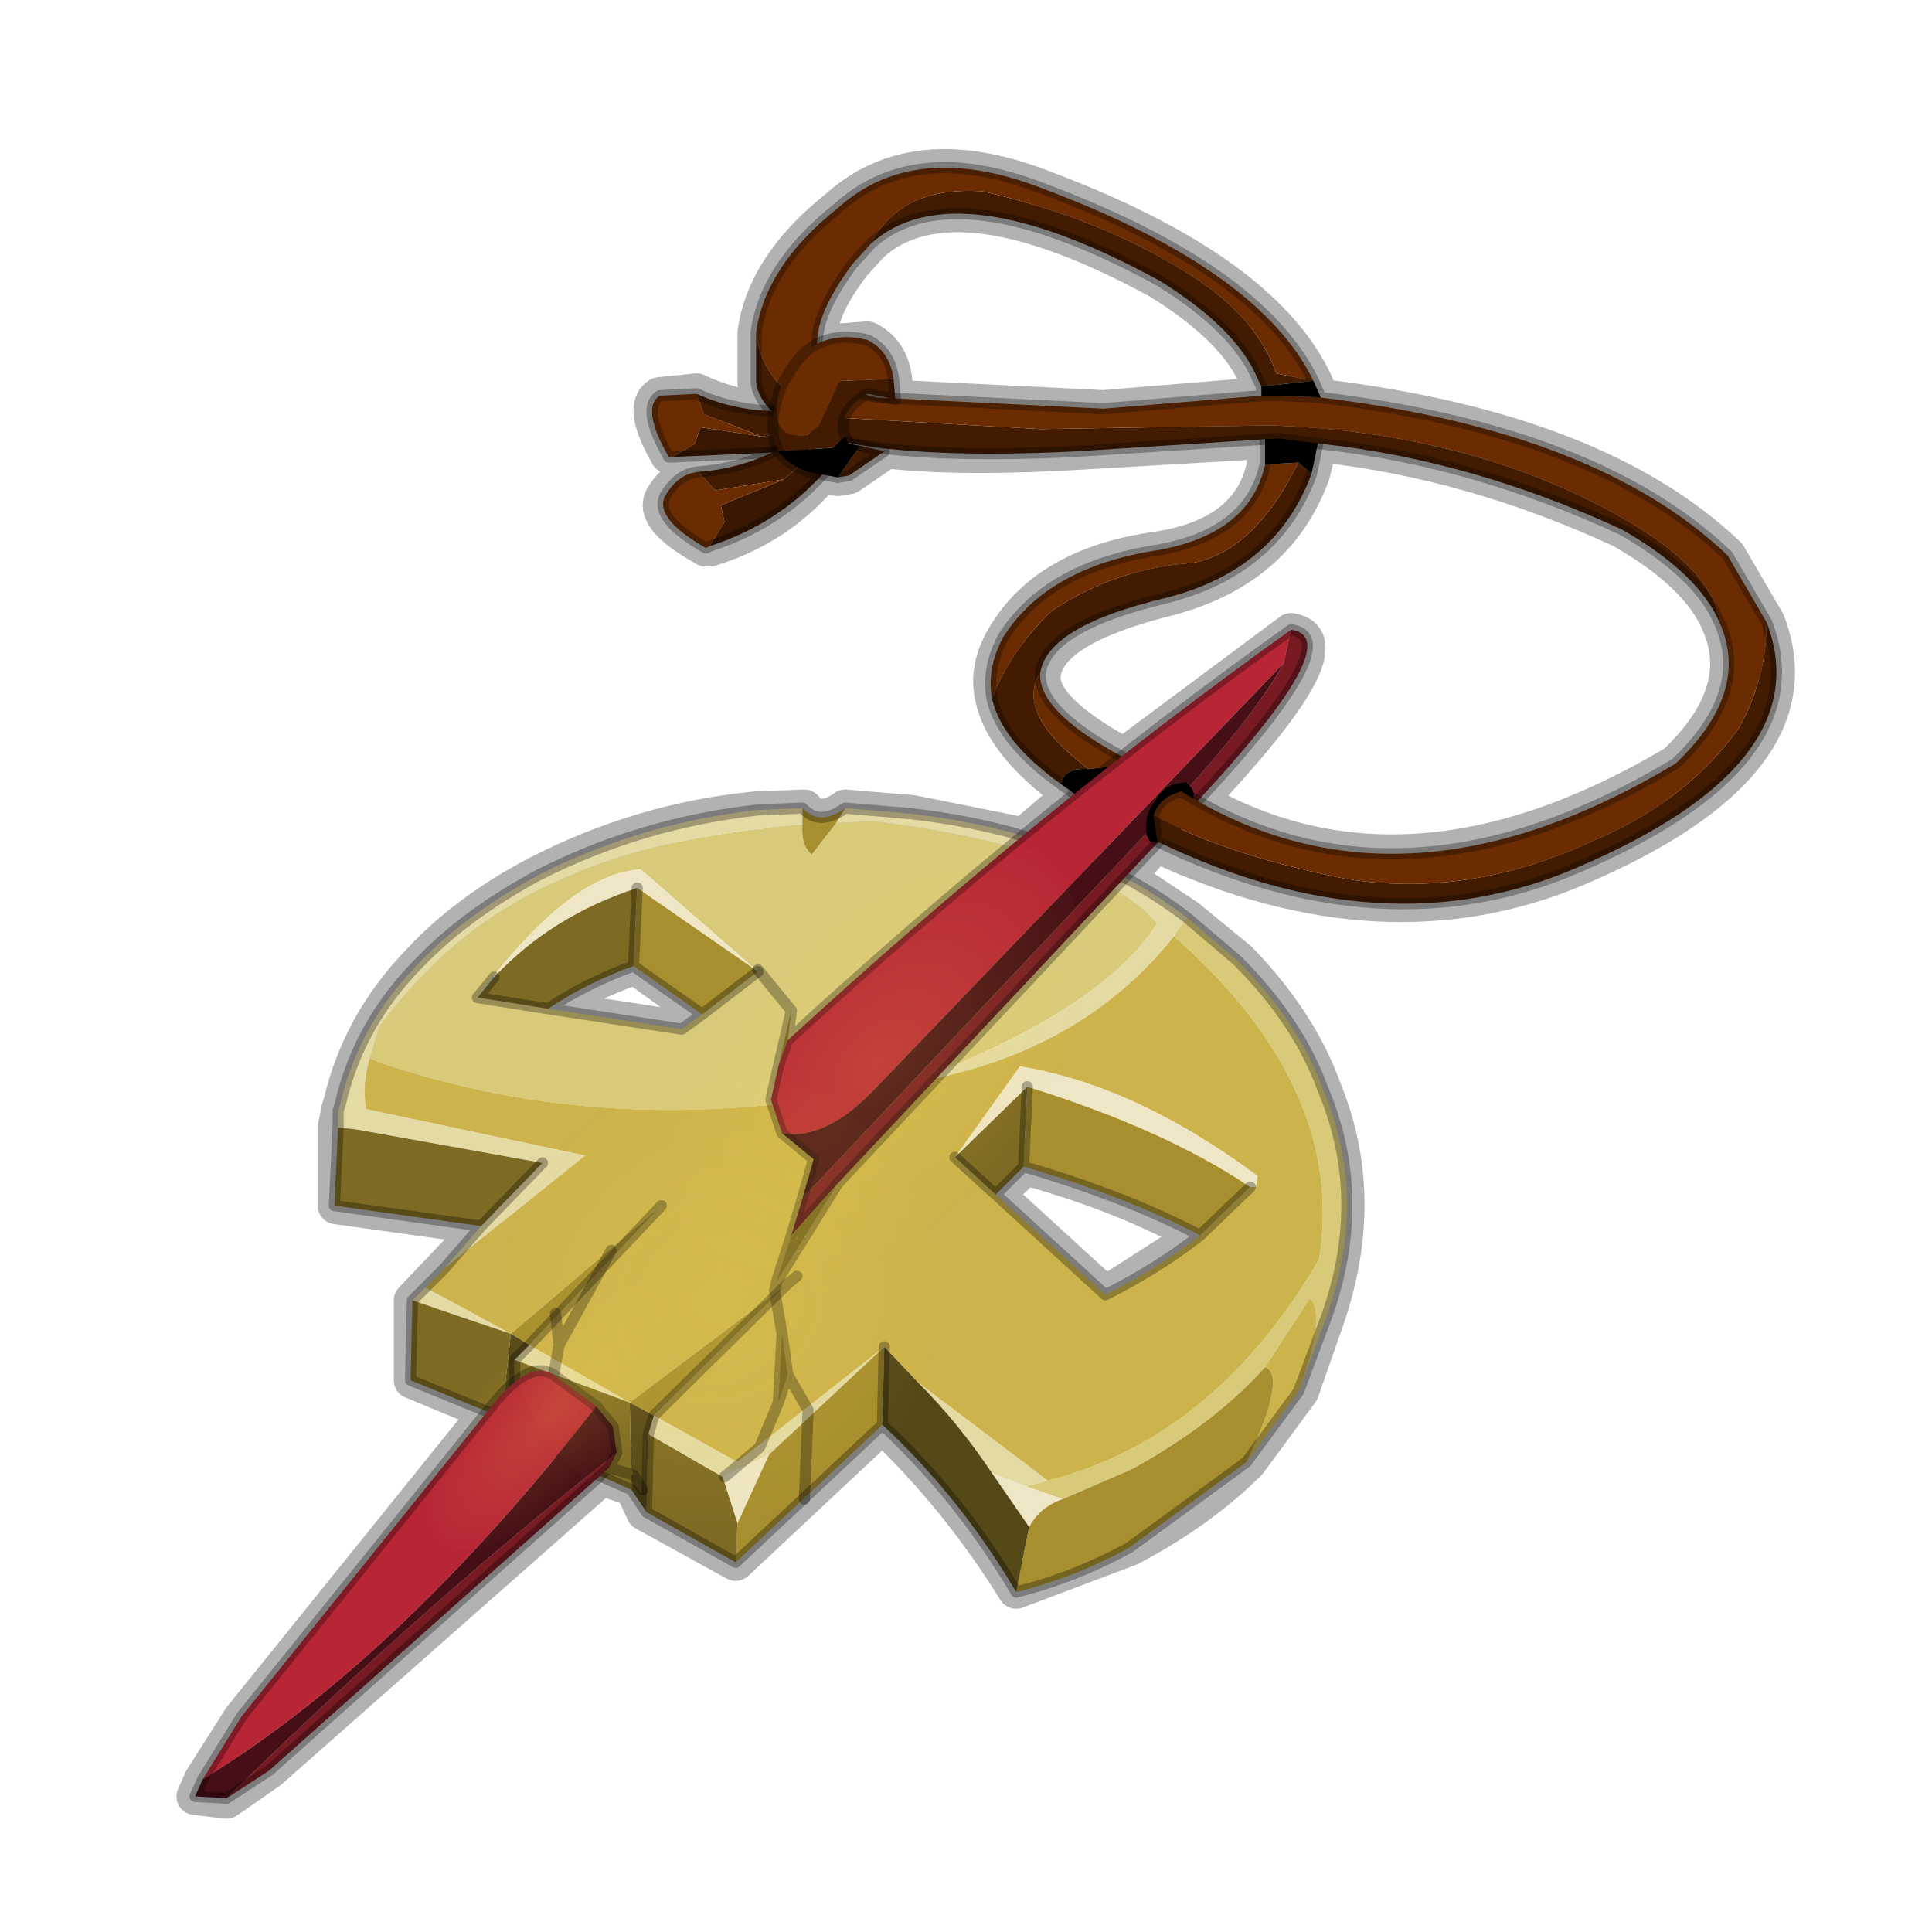 <?xml version="1.0" encoding="UTF-8" standalone="no"?>
<svg xmlns:xlink="http://www.w3.org/1999/xlink" height="520.0px" width="520.0px" xmlns="http://www.w3.org/2000/svg">
  <g transform="matrix(10.0, 0.0, 0.0, 10.0, 0.0, 0.0)">
    <use height="52.0" transform="matrix(1.0, 0.0, 0.0, 1.0, 0.0, 0.0)" width="52.0" xlink:href="#shape0"/>
    <use height="136.85" transform="matrix(0.059, 0.053, -0.059, 0.066, 19.04, 26.501)" width="148.25" xlink:href="#sprite0"/>
    <use height="136.85" transform="matrix(0.042, 0.038, -0.069, 0.077, 25.212, 20.535)" width="148.25" xlink:href="#sprite0"/>
    <use height="136.85" transform="matrix(0.019, 0.017, -0.043, 0.048, 16.327, 33.584)" width="148.25" xlink:href="#sprite0"/>
  </g>
  <defs>
    <g id="shape0" transform="matrix(1.0, 0.0, 0.0, 1.0, 0.0, 0.0)">
      <path d="M52.0 0.0 L52.0 52.0 0.0 52.0 0.0 0.0 52.0 0.0" fill="#795fa9" fill-opacity="0.0" fill-rule="evenodd" stroke="none"/>
      <path d="M46.5 14.95 Q43.0 11.6 35.55 10.7 L35.35 10.25 Q33.9 7.25 28.0 5.05 24.6 3.75 22.55 5.6 20.6 7.15 20.35 8.95 L20.35 10.3 20.7 11.05 Q19.7 11.0 18.75 10.55 L17.75 10.65 Q17.25 10.95 18.0 12.25 L18.1 12.3 20.5 12.35 18.8 12.75 Q18.2 12.8 17.85 13.4 17.55 13.95 19.0 14.75 L19.1 14.75 Q20.9 14.2 22.1 12.8 L22.55 12.85 22.85 12.8 23.8 12.15 23.4 12.05 Q25.45 12.35 28.95 12.15 L34.1 11.85 34.05 12.55 Q33.65 14.4 31.2 14.8 28.2 15.2 27.05 17.15 26.55 18.0 26.75 18.8 27.0 19.95 28.55 21.15 L28.9 21.35 27.55 22.5 24.55 21.9 22.75 21.75 Q22.05 22.25 21.65 21.75 L20.35 21.8 Q17.25 22.1 14.45 23.55 12.55 24.55 11.3 25.9 9.7 27.55 9.2 29.7 L9.15 29.85 9.05 30.35 9.05 32.45 13.0 33.0 11.1 35.0 11.1 37.15 13.15 38.0 6.5 46.25 5.45 47.9 5.25 48.35 6.1 48.45 7.25 47.65 16.2 39.75 17.05 40.05 17.35 40.7 19.8 42.05 23.75 38.35 Q25.8 40.3 27.35 42.8 L30.4 41.65 Q32.3 40.65 33.6 39.35 L35.0 37.45 35.7 35.45 Q36.8 32.2 35.6 29.3 34.95 27.5 33.35 25.85 L31.95 24.7 30.3 23.6 30.95 22.9 31.15 22.7 31.2 22.75 Q37.25 25.55 42.45 23.35 49.0 20.55 47.55 16.75 L46.5 14.95 M45.1 20.55 Q37.95 24.8 32.25 21.55 36.3 17.25 34.75 17.0 L30.25 20.35 Q27.95 19.1 28.05 18.15 28.2 16.9 31.35 16.1 34.35 15.35 35.3 12.75 L35.5 11.95 35.6 11.95 Q39.65 12.4 43.65 14.25 45.75 15.45 46.3 16.8 47.1 18.65 45.1 20.55 M33.95 10.4 L33.85 10.2 Q33.3 8.85 31.2 7.55 25.7 4.55 23.45 6.55 L22.95 7.1 Q21.95 8.4 22.05 9.25 L23.35 9.15 Q23.95 9.45 24.05 10.2 L24.1 10.75 23.35 10.6 23.6 10.7 29.7 11.0 33.95 10.65 33.95 10.4 M17.1 26.0 L18.9 27.3 18.35 27.7 14.75 27.15 Q15.8 26.45 17.1 26.0 M29.75 34.85 L26.8 32.15 27.6 31.4 Q30.3 32.15 32.25 33.25 L29.75 34.85" fill="none" stroke="#000000" stroke-linecap="round" stroke-linejoin="round" stroke-opacity="0.302" stroke-width="1.0"/>
      <path d="M34.95 12.45 L35.3 12.75 Q34.35 15.35 31.35 16.1 28.2 16.85 28.0 18.1 27.3 19.2 29.3 20.7 28.65 20.65 28.55 21.1 26.95 19.95 26.7 18.8 27.2 17.5 28.3 16.45 30.0 15.3 32.1 15.15 33.75 14.85 34.95 12.45" fill="#431b01" fill-rule="evenodd" stroke="none"/>
      <path d="M34.05 12.5 L34.95 12.45 Q33.75 14.85 32.1 15.15 30.0 15.3 28.3 16.45 27.2 17.5 26.7 18.8 26.55 18.0 27.0 17.15 28.2 15.25 31.2 14.8 33.65 14.35 34.05 12.5 M30.55 20.55 L29.3 20.7 Q27.3 19.2 28.0 18.1 27.9 19.2 30.55 20.55" fill="#6c2c02" fill-rule="evenodd" stroke="none"/>
      <path d="M34.95 12.45 L34.05 12.5 34.05 11.65 35.55 11.55 35.3 12.75 34.95 12.45 M29.3 20.7 L30.55 20.55 30.75 20.6 29.25 21.6 28.55 21.1 Q28.65 20.65 29.3 20.7" fill="#000000" fill-rule="evenodd" stroke="none"/>
      <path d="M35.3 12.75 L35.55 11.55 34.05 11.65 34.05 12.5 Q33.65 14.35 31.2 14.8 28.2 15.25 27.0 17.15 26.55 18.0 26.7 18.8 26.95 19.95 28.55 21.1 L29.25 21.6 30.75 20.6 30.55 20.55 Q27.9 19.2 28.0 18.1 28.2 16.85 31.35 16.1 34.35 15.35 35.3 12.75 Z" fill="none" stroke="#000000" stroke-linecap="round" stroke-linejoin="round" stroke-opacity="0.302" stroke-width="0.3"/>
      <path d="M13.3 26.3 L12.85 26.85 13.3 26.25 13.3 26.3" fill="#73b4f2" fill-rule="evenodd" stroke="none"/>
      <path d="M31.6 25.2 L31.95 24.7 33.3 25.85 Q34.95 27.5 35.6 29.3 36.85 32.25 35.7 35.45 L34.95 37.45 Q35.7 35.4 35.25 34.95 L34.05 36.8 Q32.65 38.35 30.45 39.55 L28.6 40.35 27.6 40.0 28.2 39.85 Q32.7 38.7 35.5 33.9 36.25 29.3 31.6 25.2 M22.5 22.15 L23.5 22.1 Q29.25 22.8 31.15 24.85 29.65 27.2 24.5 29.15 L23.85 29.25 Q16.45 30.8 9.95 28.5 L10.2 27.65 Q12.2 24.9 15.15 23.65 17.65 22.5 21.6 22.2 21.55 22.75 21.85 23.0 L22.5 22.15 M18.9 27.3 L20.4 26.15 17.25 23.4 Q15.5 23.5 13.3 26.25 L12.85 26.85 14.75 27.15 18.35 27.7 18.9 27.3" fill="#d9ca7a" fill-rule="evenodd" stroke="none"/>
      <path d="M31.95 24.7 L31.6 25.2 Q29.05 28.4 24.5 29.15 29.65 27.2 31.15 24.85 29.25 22.8 23.5 22.1 L22.5 22.15 22.75 21.75 24.5 21.9 Q28.95 22.4 31.95 24.7 M28.2 39.85 L27.6 40.0 26.7 39.65 Q25.8 38.3 24.7 37.2 L28.2 39.85 M11.1 35.0 L11.45 34.65 13.75 35.9 11.1 35.0 M11.95 34.15 L12.95 33.0 14.6 31.3 9.6 30.4 9.1 30.35 9.1 29.9 9.15 29.75 Q9.65 27.55 11.3 25.9 12.55 24.6 14.5 23.55 17.25 22.15 20.4 21.8 L21.6 21.75 21.6 22.2 Q17.65 22.5 15.15 23.65 12.2 24.9 10.2 27.65 L9.95 28.5 Q9.75 29.2 9.85 29.85 L15.75 31.1 11.95 34.15 M14.25 36.2 L16.95 37.75 13.85 36.6 14.25 36.2 M17.45 38.6 L17.6 38.1 19.85 39.35 23.8 36.25 20.7 39.15 19.45 39.75 17.45 38.6" fill="#e4daa3" fill-rule="evenodd" stroke="none"/>
      <path d="M27.6 40.0 L28.6 40.35 Q28.0 40.55 27.7 41.1 L26.7 39.65 27.6 40.0 M27.65 29.25 L25.7 31.15 27.45 28.7 Q30.55 29.2 33.85 31.65 L33.8 31.95 33.65 31.95 Q31.35 30.4 27.65 29.25 M20.4 26.15 L17.15 23.9 Q14.85 24.65 13.3 26.3 L13.3 26.25 Q15.5 23.5 17.25 23.4 L20.4 26.15 M20.7 39.15 L19.85 41.0 19.45 39.75 20.7 39.15" fill="#eee6c4" fill-rule="evenodd" stroke="none"/>
      <path d="M24.5 29.15 Q29.05 28.4 31.6 25.2 36.25 29.3 35.5 33.9 32.7 38.7 28.2 39.85 L24.7 37.2 23.8 36.25 19.85 39.35 17.6 38.1 21.2 34.55 16.95 37.75 14.25 36.2 17.8 32.45 13.75 35.9 11.45 34.65 11.95 34.15 15.75 31.1 9.85 29.85 Q9.75 29.2 9.95 28.5 16.45 30.8 23.85 29.25 L24.5 29.15 M34.05 36.8 L35.25 34.95 Q35.7 35.4 34.95 37.45 L33.55 39.35 Q34.65 37.0 34.05 36.8 M25.7 31.15 L26.8 32.15 29.75 34.85 Q31.15 34.15 32.3 33.25 L33.65 31.95 33.8 31.95 33.85 31.65 Q30.55 29.2 27.45 28.7 L25.7 31.15 M21.45 34.35 L21.2 34.55 21.45 34.35" fill="#cdb34b" fill-rule="evenodd" stroke="none"/>
      <path d="M22.75 21.75 L22.5 22.15 21.85 23.0 Q21.55 22.75 21.6 22.2 L21.6 21.75 Q22.05 22.25 22.75 21.75 M28.6 40.35 L30.45 39.55 Q32.65 38.35 34.05 36.8 34.65 37.0 33.55 39.35 L30.4 41.65 Q28.95 42.45 27.35 42.85 L27.7 41.1 Q28.0 40.55 28.6 40.35 M27.55 31.4 L27.65 29.25 Q31.35 30.4 33.65 31.95 L32.3 33.25 Q30.3 32.2 27.55 31.4 M23.75 38.35 L19.8 42.05 19.85 41.0 20.7 39.15 23.8 36.25 23.75 38.35 M17.05 26.0 L17.15 23.9 20.4 26.15 18.9 27.3 17.05 26.0 M17.6 38.1 L16.95 37.75 21.2 34.55 17.6 38.1 M14.25 36.2 L13.75 35.9 17.8 32.45 14.25 36.2" fill="#a78e2e" fill-rule="evenodd" stroke="none"/>
      <path d="M27.55 31.4 L26.8 32.15 25.7 31.15 27.65 29.25 27.55 31.4 M19.8 42.05 L17.4 40.7 17.45 38.6 19.45 39.75 19.85 41.0 19.8 42.05 M17.0 40.1 L13.85 38.7 13.85 36.6 16.95 37.75 17.0 40.1 M13.5 38.15 L11.05 37.15 11.1 35.0 13.75 35.9 13.5 38.15 M12.95 33.0 L9.0 32.45 9.1 30.35 9.6 30.4 14.6 31.3 12.95 33.0 M17.15 23.9 L17.05 26.0 Q15.8 26.45 14.75 27.15 L12.85 26.85 13.3 26.3 Q14.85 24.65 17.15 23.9" fill="#7e6b23" fill-rule="evenodd" stroke="none"/>
      <path d="M27.35 42.85 Q25.85 40.3 23.75 38.35 L23.8 36.25 24.7 37.2 Q25.8 38.3 26.7 39.65 L27.7 41.1 27.35 42.85 M17.4 40.7 L17.0 40.1 16.95 37.75 17.6 38.1 17.45 38.6 17.4 40.7 M13.85 38.7 L13.5 38.15 13.75 35.9 14.25 36.2 13.85 36.6 13.85 38.7" fill="#564918" fill-rule="evenodd" stroke="none"/>
      <path d="M31.95 24.7 Q28.95 22.4 24.5 21.9 L22.75 21.75 M34.95 37.45 L35.7 35.45 Q36.85 32.25 35.6 29.3 34.95 27.5 33.3 25.85 L31.95 24.7 M26.8 32.15 L27.55 31.4 27.65 29.25 M25.7 31.15 L26.8 32.15 29.75 34.85 Q31.15 34.15 32.3 33.25 30.3 32.2 27.55 31.4 M33.65 31.95 L32.3 33.25 M33.55 39.35 L34.95 37.45 M33.55 39.35 L30.4 41.65 Q28.95 42.45 27.35 42.85 25.85 40.3 23.75 38.35 L19.8 42.05 17.4 40.7 17.0 40.1 13.85 38.7 13.5 38.15 11.05 37.15 11.1 35.0 11.45 34.65 11.95 34.15 12.95 33.0 9.0 32.45 9.1 30.35 9.1 29.9 9.15 29.75 Q9.65 27.55 11.3 25.9 12.55 24.6 14.5 23.55 17.25 22.15 20.4 21.8 L21.6 21.75 Q22.05 22.25 22.75 21.75 M23.8 36.25 L23.75 38.35 M17.15 23.9 L17.05 26.0 18.9 27.3 20.4 26.15 M13.3 26.3 L12.85 26.85 14.75 27.15 Q15.8 26.45 17.05 26.0 M18.9 27.3 L18.35 27.7 14.75 27.15 M21.2 34.55 L21.45 34.35 M17.6 38.1 L21.2 34.55 M14.25 36.2 L13.85 36.6 13.85 38.7 M17.45 38.6 L17.4 40.7 M17.45 38.6 L17.6 38.1 M12.95 33.0 L14.6 31.3 M14.25 36.2 L17.8 32.45" fill="none" stroke="#000000" stroke-linecap="round" stroke-linejoin="round" stroke-opacity="0.302" stroke-width="0.3"/>
      <path d="M34.55 17.85 L34.75 16.95 Q36.55 17.2 30.95 22.9 L22.55 31.85 21.3 33.25 21.6 32.25 31.35 21.9 Q33.8 19.25 34.55 17.85" fill="#771a23" fill-rule="evenodd" stroke="none"/>
      <path d="M21.2 28.0 L20.95 28.7 21.3 27.2 21.2 28.0 M21.05 35.9 L21.2 37.0 20.95 37.75 21.05 35.9 M20.9 34.5 L21.3 33.25 22.55 31.85 20.9 34.5" fill="#a78e2e" fill-rule="evenodd" stroke="none"/>
      <path d="M20.95 28.7 L21.2 28.0 Q27.95 21.8 34.75 16.95 L34.55 17.85 23.6 29.25 Q22.25 30.7 21.05 30.5 L20.75 29.6 20.95 28.7" fill="#b82535" fill-rule="evenodd" stroke="none"/>
      <path d="M21.05 30.5 Q22.25 30.7 23.6 29.25 L34.55 17.85 Q33.8 19.25 31.35 21.9 L21.6 32.25 21.9 31.2 21.05 30.5" fill="#460f15" fill-rule="evenodd" stroke="none"/>
      <path d="M21.2 28.0 L20.95 28.7 20.75 29.6 21.05 30.5 M34.75 16.95 Q27.95 21.8 21.2 28.0 L21.3 27.2 20.95 28.7 M21.3 27.2 L20.4 26.1 M20.9 34.5 L20.85 34.75 21.05 35.9 21.2 37.0 21.75 37.95 21.65 40.35 M20.9 34.5 L21.3 33.25 21.6 32.25 21.9 31.2 21.05 30.5 M14.9 37.0 L15.05 36.2 14.95 35.35 M20.95 37.75 L20.45 38.95 19.5 39.75 M20.95 37.75 L21.05 35.9 M15.05 36.2 L16.45 33.65 M34.75 16.95 Q36.55 17.2 30.95 22.9 L22.55 31.85 20.9 34.5 M21.2 37.0 L20.95 37.75 M22.55 31.85 L21.3 33.25" fill="none" stroke="#000000" stroke-linecap="round" stroke-linejoin="round" stroke-opacity="0.302" stroke-width="0.3"/>
      <path d="M5.45 47.9 L6.5 46.2 13.15 37.95 Q14.15 36.65 14.8 36.95 L14.9 37.0 16.05 37.85 Q10.8 44.6 5.45 47.9" fill="#b82535" fill-rule="evenodd" stroke="none"/>
      <path d="M16.05 37.85 L16.5 38.4 16.6 39.1 Q11.4 43.2 6.1 48.4 L5.25 48.35 5.45 47.9 Q10.8 44.6 16.05 37.85" fill="#460f15" fill-rule="evenodd" stroke="none"/>
      <path d="M16.6 39.1 L16.4 39.5 7.25 47.65 6.1 48.4 Q11.4 43.2 16.6 39.1" fill="#771a23" fill-rule="evenodd" stroke="none"/>
      <path d="M14.9 37.0 L16.5 37.8 17.05 39.7 16.4 39.5 16.6 39.1 16.5 38.4 16.05 37.85 14.9 37.0" fill="#7e6b23" fill-rule="evenodd" stroke="none"/>
      <path d="M5.45 47.9 L6.5 46.2 13.15 37.95 Q14.15 36.65 14.8 36.95 L14.9 37.0 16.05 37.85 16.5 38.4 16.6 39.1 16.4 39.5 17.05 39.7 17.3 40.1 M6.1 48.4 L7.25 47.65 16.4 39.5 M5.45 47.9 L5.25 48.35 6.1 48.4" fill="none" stroke="#000000" stroke-linecap="round" stroke-linejoin="round" stroke-opacity="0.302" stroke-width="0.3"/>
      <path d="M31.95 21.05 L31.95 21.1 Q32.2 21.25 32.1 21.6 L31.9 22.2 31.4 22.7 30.95 22.65 30.85 22.45 30.85 22.2 Q30.85 21.85 31.1 21.55 31.25 21.25 31.6 21.1 L31.95 21.05" fill="#000000" fill-rule="evenodd" stroke="none"/>
      <path d="M31.05 21.95 Q32.95 23.0 36.2 23.65 39.55 24.2 42.95 22.6 45.4 21.55 46.8 19.6 47.55 18.25 47.55 16.75 49.0 20.55 42.45 23.35 37.25 25.6 31.15 22.65 L31.05 21.95 M23.45 6.55 Q24.25 5.0 26.45 5.15 29.5 5.85 31.8 7.25 33.8 8.45 34.35 10.05 L35.35 10.25 33.95 10.4 33.85 10.2 Q33.3 8.85 31.2 7.55 25.7 4.55 23.45 6.55 M20.35 8.95 Q20.55 10.7 22.7 11.25 L28.0 11.55 34.2 11.45 Q38.6 11.6 42.1 13.15 46.1 14.95 46.3 16.8 45.75 15.45 43.65 14.25 39.65 12.4 35.6 11.95 L34.4 11.8 28.95 12.15 Q20.7 12.55 20.35 10.3 L20.35 8.95" fill="#431b01" fill-rule="evenodd" stroke="none"/>
      <path d="M47.55 16.75 Q47.55 18.25 46.8 19.6 45.4 21.55 42.95 22.6 39.55 24.2 36.2 23.65 32.95 23.0 31.05 21.95 31.2 21.45 31.8 21.3 37.7 25.0 45.1 20.55 47.1 18.65 46.3 16.8 46.1 14.95 42.1 13.15 38.6 11.6 34.2 11.45 L28.0 11.55 22.7 11.25 Q20.55 10.7 20.35 8.95 20.6 7.15 22.55 5.6 24.6 3.75 28.0 5.05 33.9 7.25 35.35 10.25 L34.35 10.05 Q33.8 8.45 31.8 7.25 29.5 5.85 26.45 5.15 24.25 5.0 23.45 6.55 L22.95 7.1 Q20.75 10.05 23.6 10.7 L29.7 11.0 33.95 10.65 34.55 10.65 35.55 10.7 Q43.0 11.6 46.5 14.95 L47.55 16.75" fill="#6c2c02" fill-rule="evenodd" stroke="none"/>
      <path d="M35.55 10.7 L34.55 10.65 33.95 10.65 33.95 10.4 35.35 10.25 35.55 10.7" fill="#000000" fill-rule="evenodd" stroke="none"/>
      <path d="M47.55 16.75 L46.5 14.95 Q43.0 11.6 35.55 10.7 L34.55 10.65 33.95 10.65 29.7 11.0 23.6 10.7 Q20.75 10.05 22.95 7.1 L23.45 6.55 M35.35 10.25 Q33.9 7.25 28.0 5.05 24.6 3.75 22.55 5.6 20.6 7.15 20.35 8.95 M46.3 16.8 Q47.1 18.65 45.1 20.55 37.7 25.0 31.8 21.3 31.2 21.45 31.05 21.95 L31.15 22.65 Q37.25 25.6 42.45 23.35 49.0 20.55 47.55 16.75 M46.3 16.8 Q45.75 15.45 43.65 14.25 39.65 12.4 35.6 11.95 L34.4 11.8 28.95 12.15 Q20.7 12.55 20.35 10.3 L20.35 8.95 M33.95 10.4 L33.85 10.2 Q33.3 8.85 31.2 7.55 25.7 4.55 23.45 6.55 M35.35 10.25 L35.55 10.7 M33.95 10.65 L33.95 10.4" fill="none" stroke="#000000" stroke-linecap="round" stroke-linejoin="round" stroke-opacity="0.302" stroke-width="0.3"/>
      <path d="M21.45 11.6 L20.5 11.75 18.95 11.15 18.75 10.6 Q19.95 11.15 21.4 11.05 L21.45 11.6" fill="#431b01" fill-rule="evenodd" stroke="none"/>
      <path d="M21.45 11.6 L21.45 12.15 18.1 12.3 18.7 11.95 18.85 11.5 20.5 11.75 21.45 11.6" fill="#3a1701" fill-rule="evenodd" stroke="none"/>
      <path d="M20.5 11.75 L18.85 11.5 18.7 11.95 18.1 12.3 18.0 12.3 Q17.25 11.0 17.75 10.65 L18.75 10.6 18.95 11.15 20.5 11.75" fill="#6c2c02" fill-rule="evenodd" stroke="none"/>
      <path d="M18.1 12.3 L21.45 12.15 21.45 11.6 M18.1 12.3 L18.0 12.3 Q17.25 11.0 17.75 10.65 L18.75 10.6 Q19.95 11.15 21.4 11.05 L21.45 11.6" fill="none" stroke="#000000" stroke-linecap="round" stroke-linejoin="round" stroke-opacity="0.302" stroke-width="0.3"/>
      <path d="M21.85 12.25 L21.1 12.9 19.25 13.2 18.8 12.7 Q20.25 12.6 21.55 11.75 L21.85 12.25" fill="#431b01" fill-rule="evenodd" stroke="none"/>
      <path d="M21.85 12.25 L22.2 12.7 Q20.95 14.1 19.1 14.7 L19.5 14.05 19.4 13.6 21.1 12.9 21.85 12.25" fill="#3a1701" fill-rule="evenodd" stroke="none"/>
      <path d="M21.1 12.9 L19.4 13.6 19.5 14.05 19.1 14.7 19.0 14.75 Q17.6 13.95 17.9 13.35 18.25 12.75 18.8 12.7 L19.25 13.2 21.1 12.9" fill="#6c2c02" fill-rule="evenodd" stroke="none"/>
      <path d="M19.1 14.7 Q20.95 14.1 22.2 12.7 L21.85 12.25 M19.1 14.7 L19.0 14.75 Q17.6 13.95 17.9 13.35 18.25 12.75 18.8 12.7 20.25 12.6 21.55 11.75 L21.85 12.25" fill="none" stroke="#000000" stroke-linecap="round" stroke-linejoin="round" stroke-opacity="0.302" stroke-width="0.3"/>
      <path d="M20.95 10.6 L21.05 10.35 21.2 10.1 Q21.9 8.8 23.35 9.15 23.95 9.45 24.05 10.2 L22.6 10.25 22.05 11.45 21.75 11.7 Q20.7 11.9 20.95 10.6" fill="#6c2c02" fill-rule="evenodd" stroke="none"/>
      <path d="M20.95 10.6 Q20.7 11.9 21.75 11.7 L22.05 11.45 22.6 10.25 24.05 10.2 24.1 10.75 23.35 10.6 Q22.5 11.1 22.75 11.75 L22.4 12.05 20.95 12.15 Q20.65 11.55 20.95 10.6 M23.15 12.0 L23.8 12.15 22.85 12.8 22.55 12.85 23.15 12.0" fill="#431b01" fill-rule="evenodd" stroke="none"/>
      <path d="M22.75 11.75 L22.85 11.95 23.15 12.0 22.55 12.85 21.75 12.7 Q21.2 12.5 20.95 12.15 L22.4 12.05 22.75 11.75" fill="#000000" fill-rule="evenodd" stroke="none"/>
      <path d="M24.05 10.2 Q23.95 9.45 23.35 9.15 21.9 8.8 21.2 10.1 L21.05 10.35 20.95 10.6 M24.05 10.2 L24.1 10.75 23.35 10.6 Q22.5 11.1 22.75 11.75 L22.85 11.95 23.15 12.0 23.8 12.15 22.85 12.8 22.55 12.85 21.75 12.7 Q21.2 12.5 20.95 12.15 20.65 11.55 20.95 10.6" fill="none" stroke="#000000" stroke-linecap="round" stroke-linejoin="round" stroke-opacity="0.302" stroke-width="0.3"/>
    </g>
    <g id="sprite0" transform="matrix(1.0, 0.0, 0.0, 1.0, 73.5, 65.0)">
      <use height="136.85" transform="matrix(1.0, 0.0, 0.0, 1.0, -73.5, -65.0)" width="148.25" xlink:href="#shape1"/>
    </g>
    <g id="shape1" transform="matrix(1.0, 0.0, 0.0, 1.0, 73.5, 65.0)">
      <path d="M36.65 -54.65 Q60.05 -42.0 69.75 -17.95 80.55 8.9 68.0 34.1 55.45 59.35 26.8 68.2 -1.8 77.05 -29.7 64.3 -57.6 51.6 -68.45 24.75 -79.3 -2.05 -66.75 -27.25 L-66.7 -27.3 Q-54.1 -52.5 -25.5 -61.4 3.1 -70.2 31.0 -57.5 L36.65 -54.65" fill="url(#gradient0)" fill-rule="evenodd" stroke="none"/>
    </g>
    <radialGradient cx="0" cy="0" gradientTransform="matrix(0.091, 0.0, 0.0, 0.091, 0.6, 3.4)" gradientUnits="userSpaceOnUse" id="gradient0" r="819.2" spreadMethod="pad">
      <stop offset="0.0" stop-color="#ffde4f" stop-opacity="0.157"/>
      <stop offset="1.0" stop-color="#ffde4f" stop-opacity="0.0"/>
    </radialGradient>
  </defs>
</svg>
